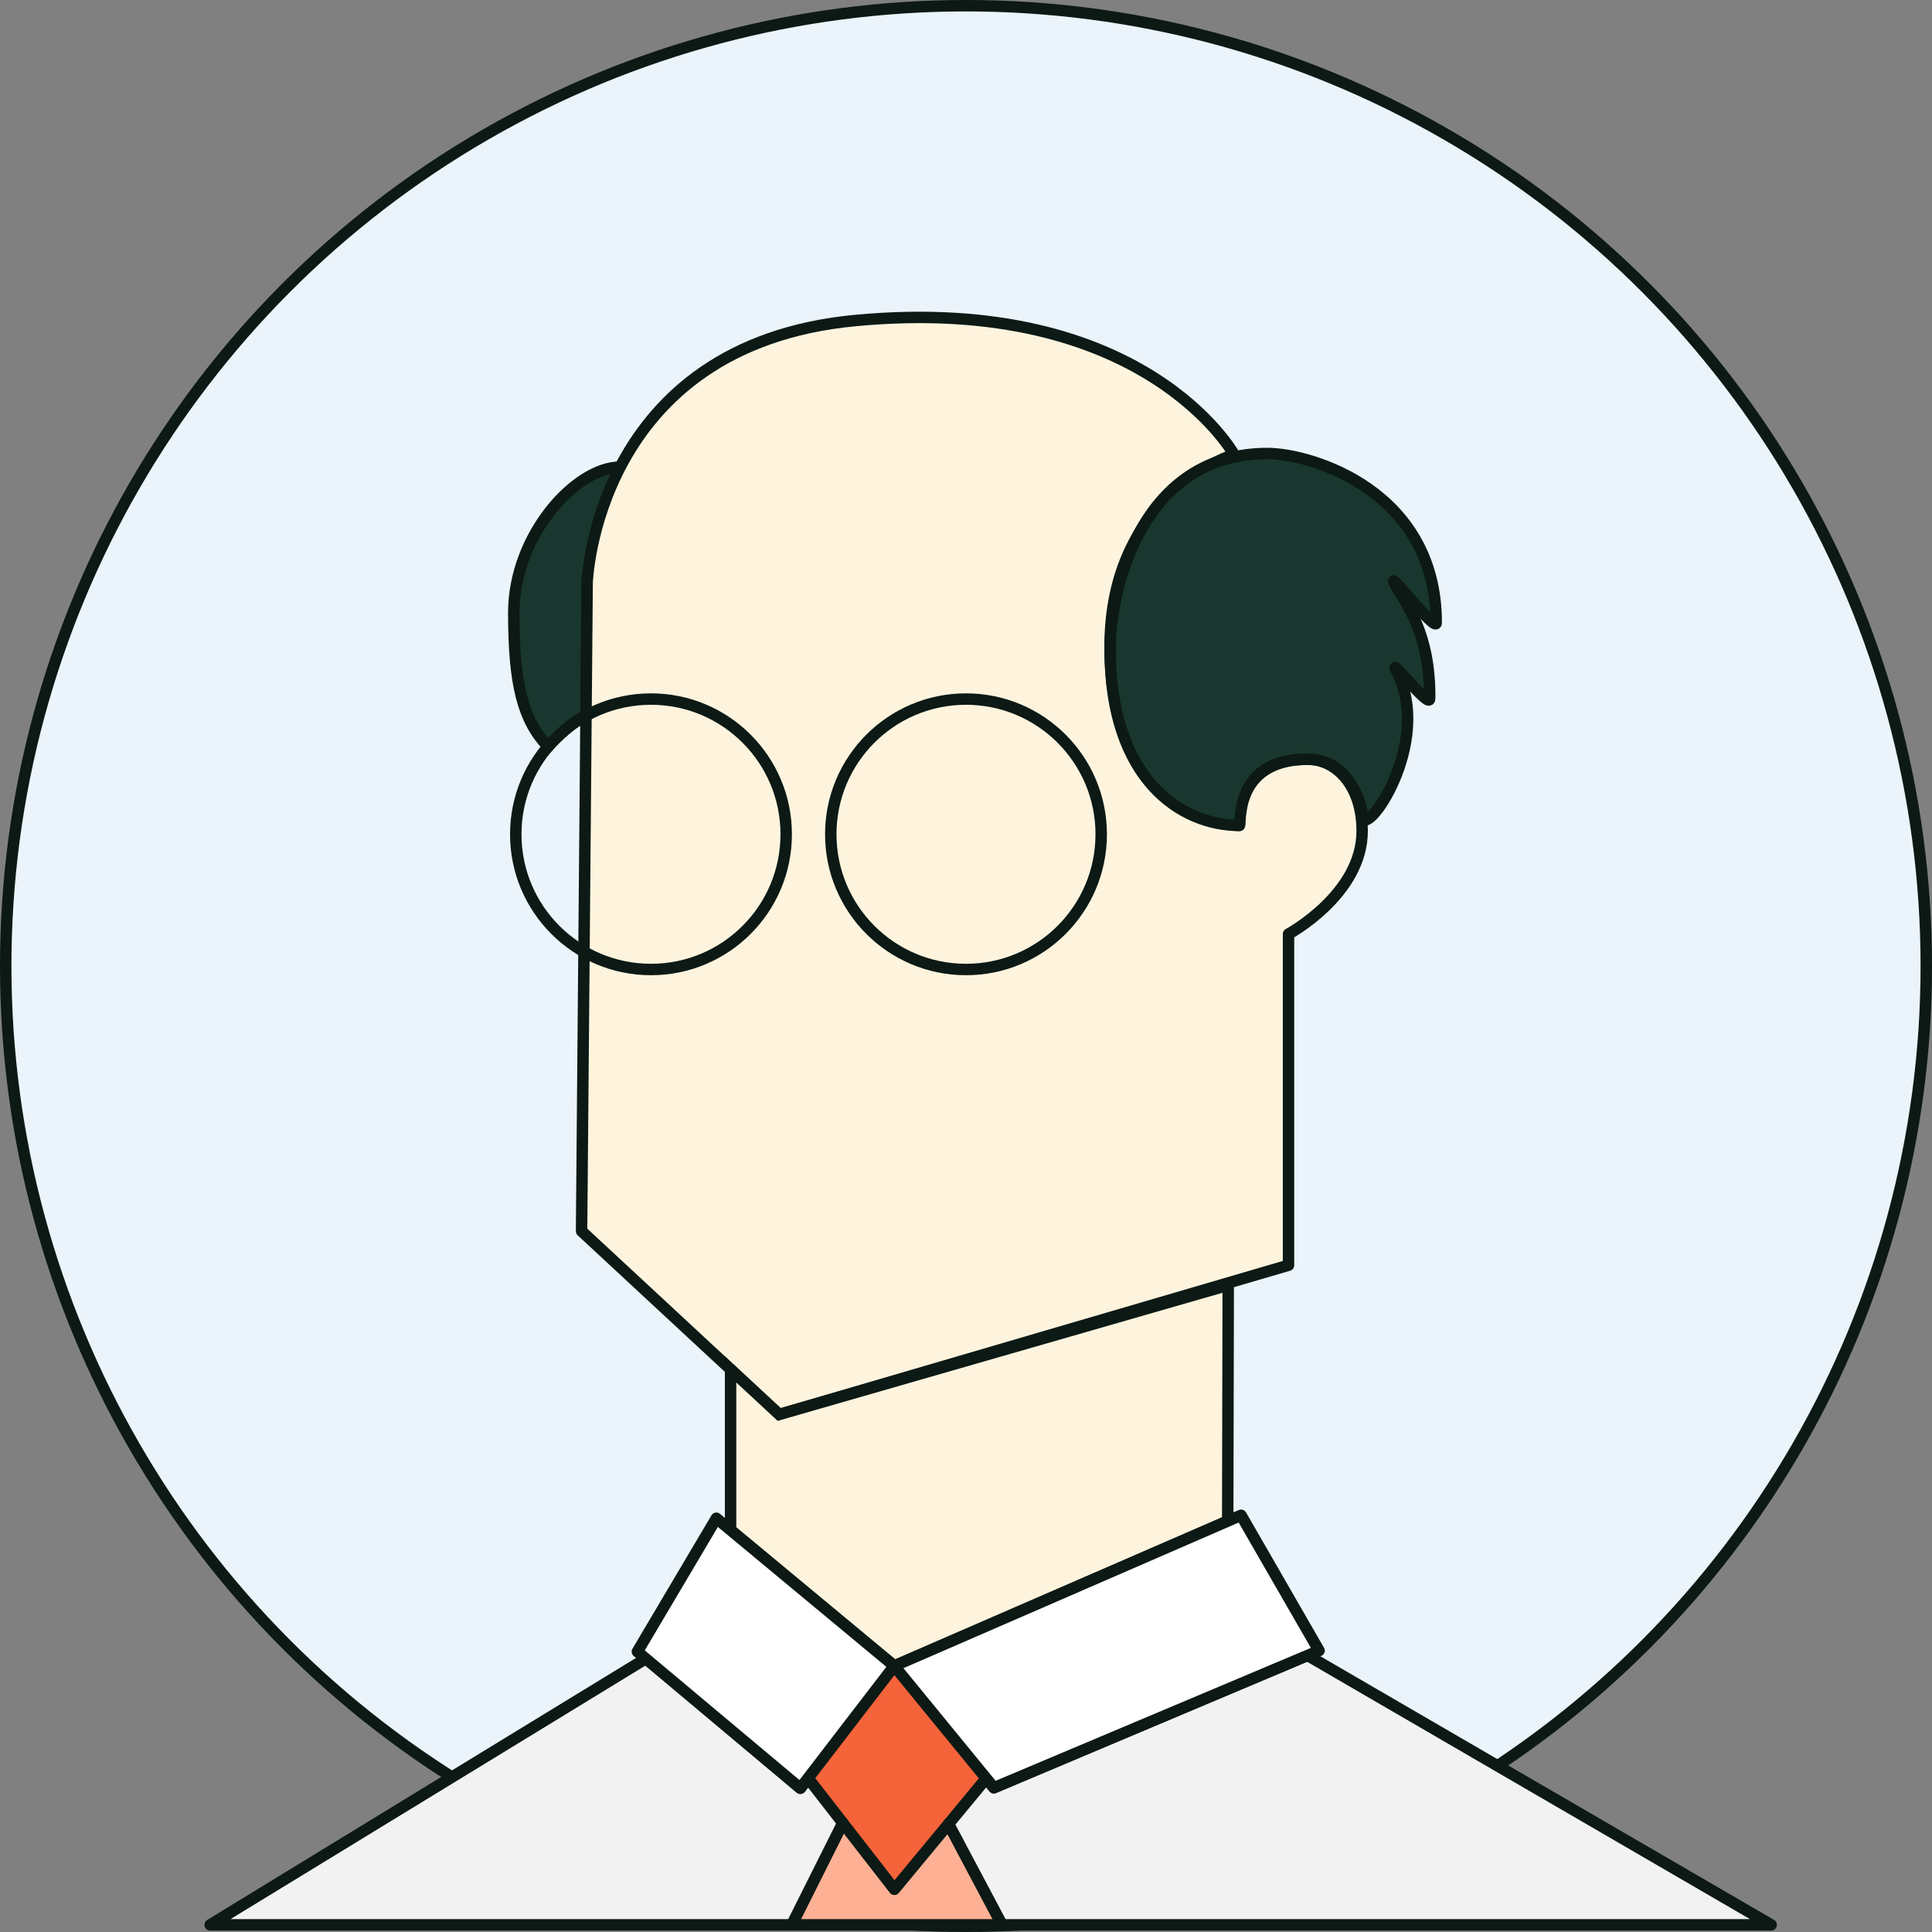 <?xml version="1.0" encoding="UTF-8"?>
<svg width="338px" height="338px" viewBox="0 0 338 338" version="1.1" xmlns="http://www.w3.org/2000/svg" xmlns:xlink="http://www.w3.org/1999/xlink">
    <rect x="0" y="0" width="338" height="338" fill="#808080" stroke="none"/>
    <!-- Generator: Sketch 52.3 (67297) - http://www.bohemiancoding.com/sketch -->
    <title>Career Switcher</title>
    <desc>Created with Sketch.</desc>
    <g id="Homepage" stroke="none" stroke-width="1" fill="none" fill-rule="evenodd">
        <g id="Homepage-" transform="translate(-788, -2804)">
            <g id="Group" transform="translate(789, 2805)">
                <circle id="Oval-Copy-2" stroke="#0C1915" stroke-width="2" fill="#EBF3FB" fill-rule="nonzero" cx="168" cy="168" r="168"></circle>
                <g id="career-switcher" transform="translate(35, 53.758)">
                    <path d="M59.878,75.864 C55.462,71.182 53.886,65.012 53.886,52.432 C53.886,38.822 64.776,26.958 72.503,26.958 L66.755,46.583 L66.52,70.45 C63.838,71.479 59.878,75.864 59.878,75.864" id="Fill-1" fill="#19372E"></path>
                    <path d="M59.878,75.864 C55.462,71.182 53.886,65.012 53.886,52.432 C53.886,38.822 64.776,26.958 72.503,26.958 L66.755,46.583 L66.52,70.45 C63.838,71.479 59.878,75.864 59.878,75.864 Z" id="Stroke-3" stroke="#0C1915" stroke-width="2"></path>
                    <polygon id="Fill-5" fill="#F4633A" points="120.472 236.699 105.379 256.351 120.472 275.776 136.553 256.351"></polygon>
                    <polygon id="Stroke-7" stroke="#FEFEFE" stroke-linejoin="round" points="120.472 236.699 105.379 256.351 120.472 275.776 136.553 256.351"></polygon>
                    <polygon id="Fill-9" fill="#FDB094" points="120.472 275.776 111.438 264.151 102.511 281.987 139.318 281.987 129.951 264.326"></polygon>
                    <polygon id="Stroke-11" stroke="#0C1915" stroke-width="2" stroke-linejoin="round" points="120.472 275.776 111.438 264.151 102.511 281.987 139.318 281.987 129.951 264.326"></polygon>
                    <path d="M179.889,24.751 C179.889,24.751 164.264,-3.442 113.655,1.315 C68.057,5.599 66.72,47.183 66.72,47.183 L65.745,160.627 L100.316,192.703 L189.425,166.592 L189.425,108.647 C189.425,108.647 202.305,101.684 202.305,90.645 C202.305,82.479 197.6,78.077 192.795,78.077 C181.323,78.077 180.822,87.03 180.822,89.648 C180.822,89.648 158.21,89.648 158.21,58.273 C158.21,31.479 179.889,24.751 179.889,24.751" id="Fill-13" fill="#FEF4DE"></path>
                    <path d="M179.889,24.751 C179.889,24.751 164.264,-3.442 113.655,1.315 C68.057,5.599 66.72,47.183 66.72,47.183 L65.745,160.627 L100.316,192.703 L189.425,166.592 L189.425,108.647 C189.425,108.647 202.305,101.684 202.305,90.645 C202.305,82.479 197.6,78.077 192.795,78.077 C181.323,78.077 180.822,87.03 180.822,89.648 C180.822,89.648 158.21,89.648 158.21,58.273 C158.21,31.479 179.889,24.751 179.889,24.751 Z" id="Stroke-15" stroke="#0C1915" stroke-width="2" stroke-linecap="round" stroke-linejoin="round"></path>
                    <polygon id="Fill-17" fill="#FEF4DE" points="91.814 184.815 91.814 212.924 120.448 236.699 178.786 211.35 178.876 170.081 100.316 192.705"></polygon>
                    <polygon id="Stroke-19" stroke="#0C1915" stroke-width="2" points="91.814 184.815 91.814 212.924 120.448 236.699 178.786 211.35 178.876 170.081 100.316 192.705"></polygon>
                    <path d="M185.723,24.581 C163.984,24.581 158.211,47.763 158.211,58.887 C158.211,81.559 170.601,89.648 180.821,89.648 C181.199,89.648 179.658,77.618 193.257,78.084 C200.22,78.32 202.339,86.427 202.339,87.852 C202.339,92.759 215.118,75.27 208.217,62.435 C206.899,59.98 214.095,69.25 214.117,67.489 C214.256,55.873 209.888,50.785 207.962,47.274 C206.512,44.628 215.267,55.938 215.267,54.202 C215.267,31.09 193.349,24.581 185.723,24.581" id="Fill-21" fill="#19372E"></path>
                    <path d="M185.723,24.581 C163.984,24.581 158.211,47.763 158.211,58.887 C158.211,81.559 170.601,89.648 180.821,89.648 C181.199,89.648 179.658,77.618 193.257,78.084 C200.22,78.32 202.339,86.427 202.339,87.852 C202.339,92.759 215.118,75.27 208.217,62.435 C206.899,59.98 214.095,69.25 214.117,67.489 C214.256,55.873 209.888,50.785 207.962,47.274 C206.512,44.628 215.267,55.938 215.267,54.202 C215.267,31.09 193.349,24.581 185.723,24.581 Z" id="Stroke-23" stroke="#0C1915" stroke-width="2"></path>
                    <path d="M156.654,91.199 C156.654,104.264 146.063,114.855 132.999,114.855 C119.934,114.855 109.343,104.264 109.343,91.199 C109.343,78.135 119.934,67.543 132.999,67.543 C146.063,67.543 156.654,78.135 156.654,91.199 Z" id="Stroke-25" stroke="#0C1915" stroke-width="2"></path>
                    <path d="M101.544,91.199 C101.544,104.264 90.952,114.855 77.888,114.855 C64.825,114.855 54.233,104.264 54.233,91.199 C54.233,78.135 64.825,67.543 77.888,67.543 C90.952,67.543 101.544,78.135 101.544,91.199 Z" id="Stroke-27" stroke="#0C1915" stroke-width="2"></path>
                    <polygon id="Fill-29" fill="#F2F2F2" points="139.318 281.987 129.95 264.326 136.553 256.351 137.88 258.003 192.725 234.841 273.862 281.987"></polygon>
                    <polygon id="Stroke-31" stroke="#0C1915" stroke-width="2" stroke-linejoin="round" points="139.318 281.987 129.95 264.326 136.553 256.351 137.88 258.003 192.725 234.841 273.862 281.987"></polygon>
                    <polygon id="Fill-33" fill="#F2F2F2" points="102.511 281.987 0.774 281.987 77.024 235.395 104.019 258.09 105.38 256.351 111.439 264.151"></polygon>
                    <polygon id="Stroke-35" stroke="#0C1915" stroke-width="2" stroke-linejoin="round" points="102.511 281.987 0.774 281.987 77.024 235.395 104.019 258.09 105.38 256.351 111.439 264.151"></polygon>
                    <polygon id="Fill-37" fill="#FFFFFF" points="137.881 258.004 120.447 236.699 181.123 210.335 194.768 234.02"></polygon>
                    <polygon id="Stroke-39" stroke="#0C1915" stroke-width="2" stroke-linejoin="round" points="137.881 258.004 120.447 236.699 181.123 210.335 194.768 234.02"></polygon>
                    <polygon id="Fill-41" fill="#FFFFFF" points="104.019 258.09 75.509 234.191 89.328 210.858 120.447 236.699"></polygon>
                    <polygon id="Stroke-43" stroke="#0C1915" stroke-width="2" stroke-linejoin="round" points="104.019 258.09 75.509 234.191 89.328 210.858 120.447 236.699"></polygon>
                </g>
            </g>
        </g>
    </g>
</svg>